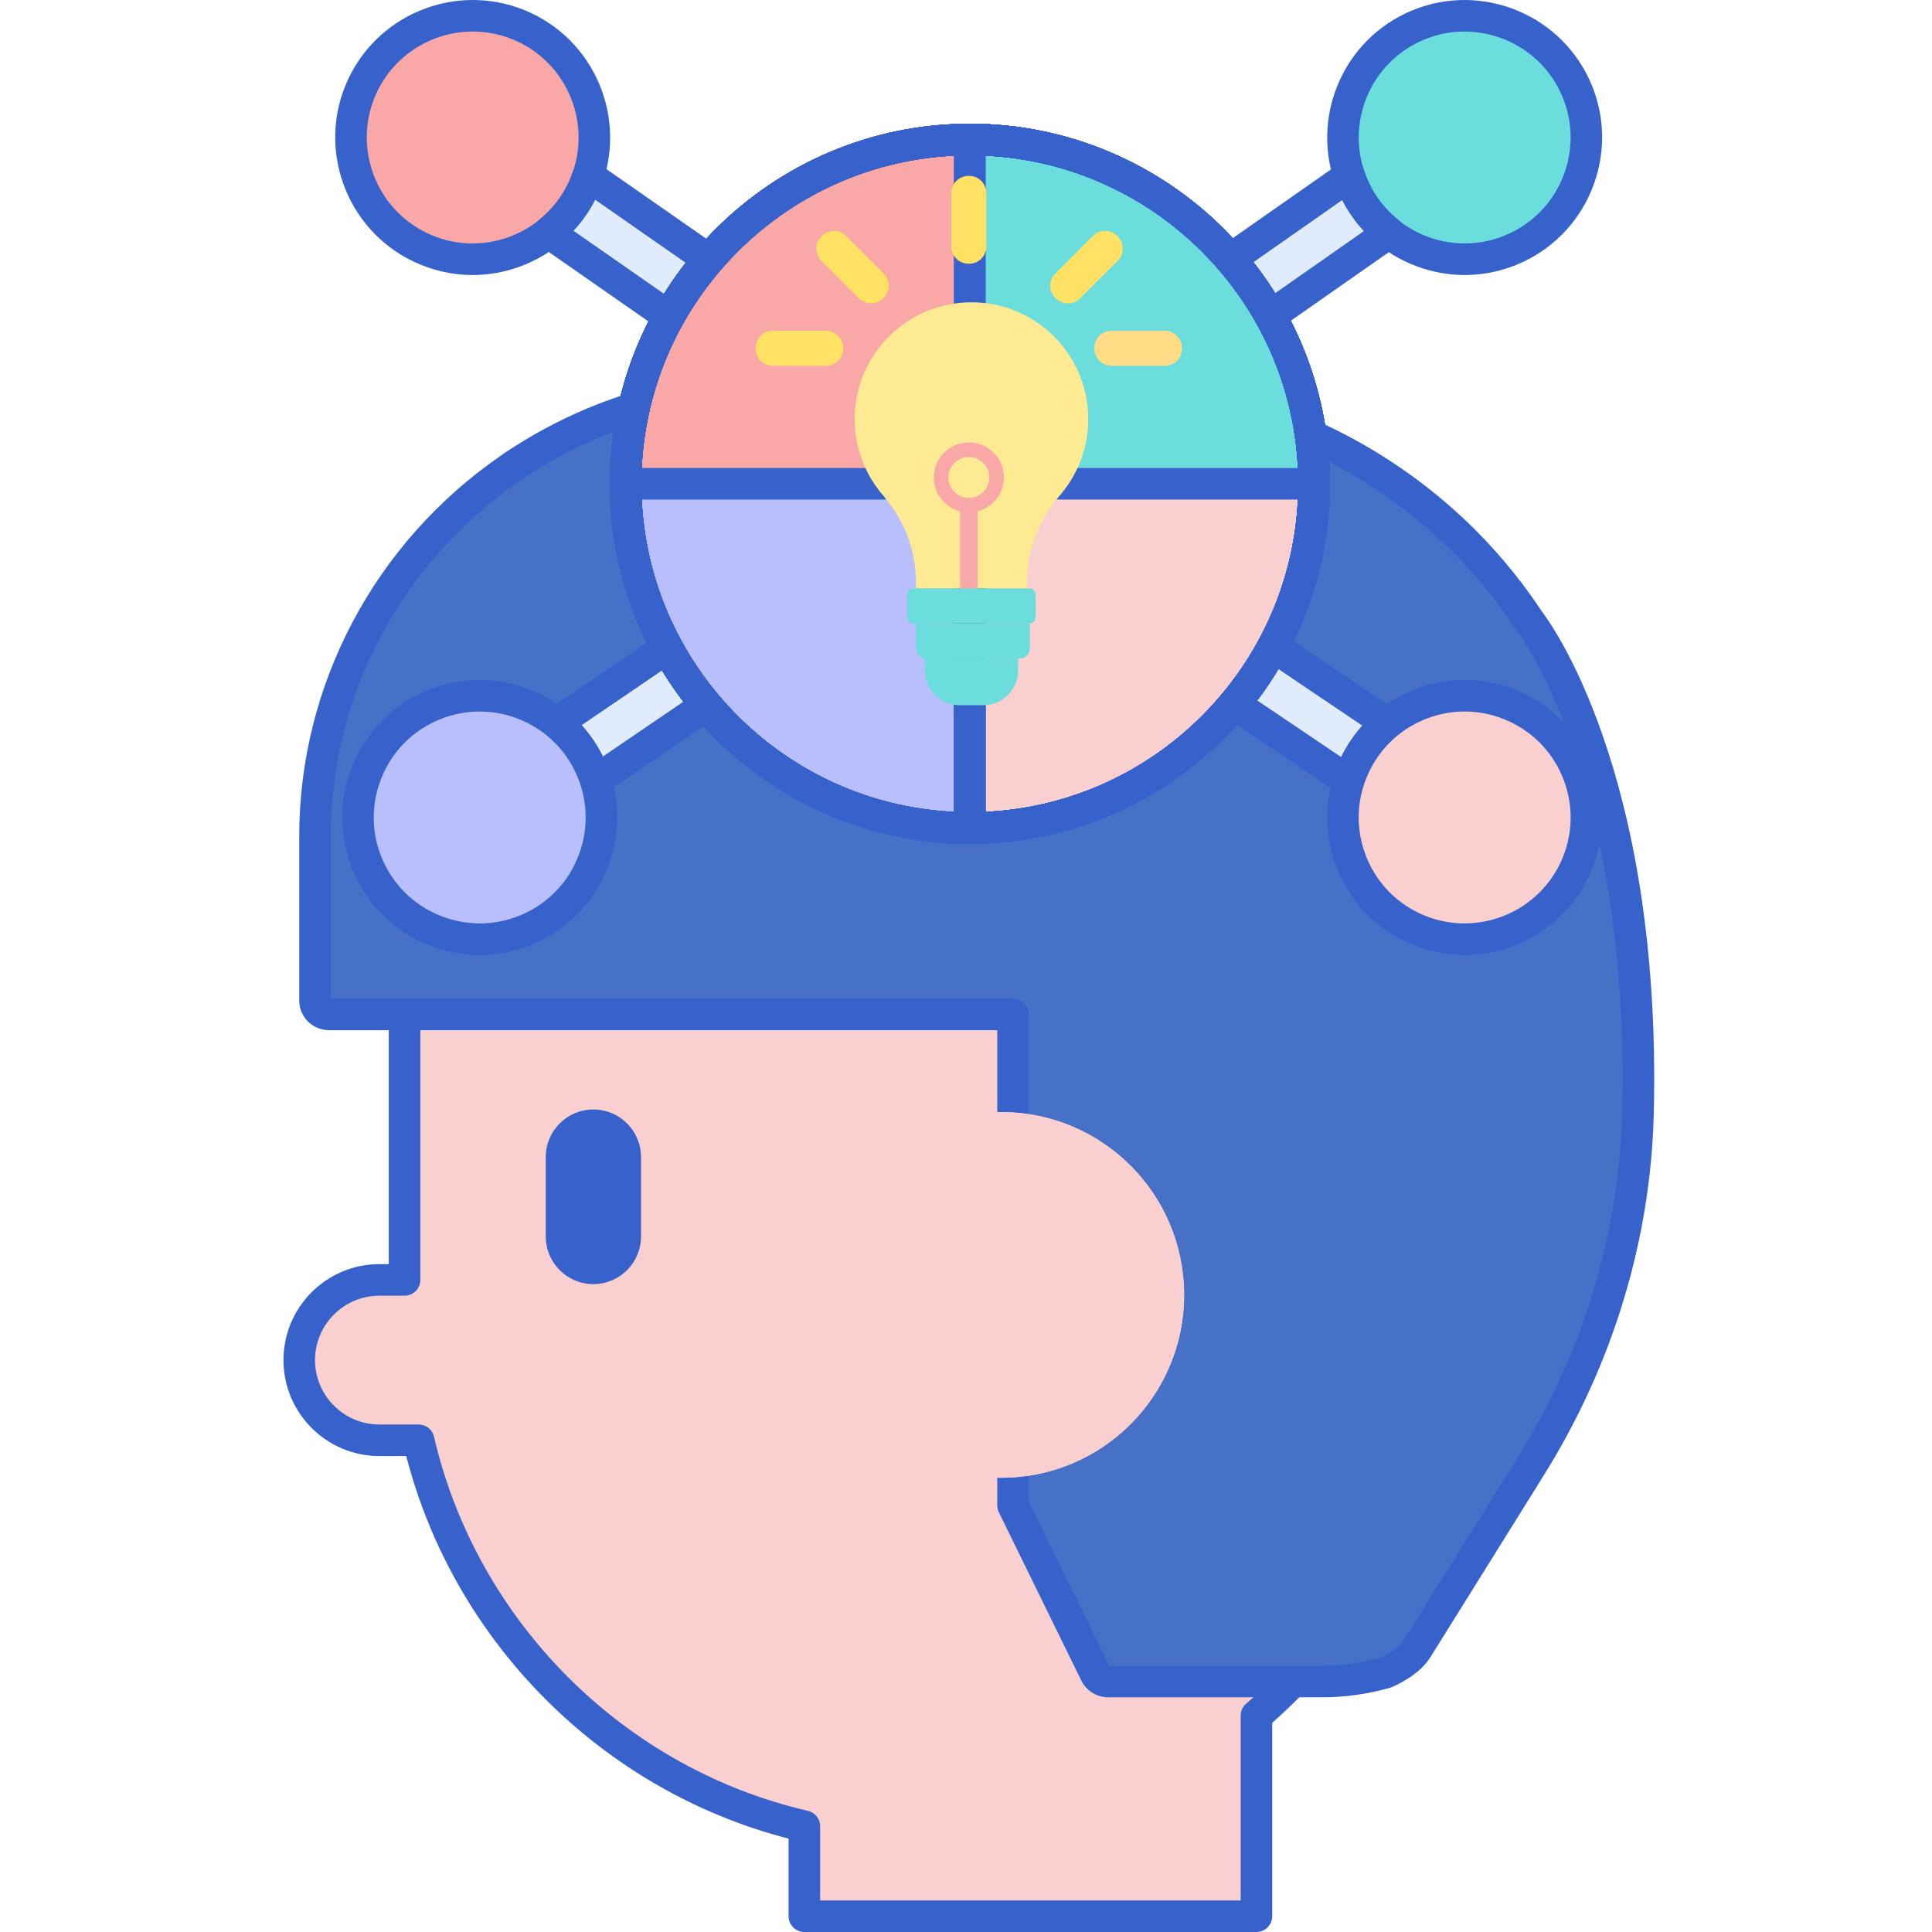 <svg height="489pt" viewBox="-71 0 489 489.876" width="489pt" xmlns="http://www.w3.org/2000/svg"><path d="m162.078 116.734c-72.312 0-130.938 58.625-130.938 130.938v76.859h-6.371c-11.23 0-20.336 9.102-20.336 20.336 0 11.23 9.105 20.332 20.336 20.332h9.938c11.266 48.469 49.301 86.656 97.801 97.855v22.824h114.637v-50.871c28.062-24.016 45.871-59.668 45.871-99.5v-87.836c.004-72.312-58.621-130.938-130.938-130.938zm0 0" fill="#f9cfcf"/><path d="m247.148 489.875h-114.637c-2.207 0-4-1.793-4-4v-19.68c-47.18-12.109-84.738-49.695-96.941-96.996h-6.797c-13.418 0-24.336-10.918-24.336-24.336s10.918-24.332 24.336-24.332h2.367v-72.859c0-74.402 60.535-134.938 134.941-134.938s134.941 60.535 134.941 134.938v87.836c0 38.84-16.695 75.66-45.875 101.324v49.043c0 2.211-1.789 4-4 4zm-110.637-8h106.637v-46.867c0-1.168.512-2.281 1.402-3.039 28.262-24.188 44.473-59.344 44.473-96.461v-87.836c0-69.996-56.949-126.938-126.941-126.938-69.996 0-126.941 56.941-126.941 126.938v76.859c0 2.207-1.789 4-4 4h-6.367c-9.008 0-16.336 7.328-16.336 16.332 0 9.008 7.328 16.336 16.336 16.336h9.938c1.859 0 3.473 1.281 3.895 3.094 10.887 46.84 48.102 84.078 94.805 94.863 1.816.418 3.102 2.035 3.102 3.898zm0 0" fill="#3762cc"/><path d="m316.5 157.703-.008.016c-23.359-35.688-65.098-59.473-112.723-59.473-10.133 0-18.344 7.773-18.344 17.359v3.641c0-4.285-1.312-8.27-3.555-11.594v-.004s-.633-1.281-2.496-3.027c-2.461-2.492-5.539-4.391-8.996-5.441-4.852-1.945-11.633-3.551-20.973-3.945v-.004c-.016 0-.035 0-.051 0-9.703-.402-22.16.508-38.145 3.738-11.633 1.273-22.738 4.238-33.07 8.648-.035.012-.074.02-.113.031l.004.016c-5.867 2.508-11.469 5.496-16.781 8.887-2.309 1.414-3.465 2.297-3.469 2.305-29.828 20.57-49.34 54.609-49.34 93.156v41.699c0 1.93 1.594 3.5 3.559 3.5h173.43v124.488l20.914 42.684c.594 1.207 1.84 1.98 3.207 1.98h54.32c5.492 0 10.895-.785 16.043-2.266.16-.066 5.672-2.391 7.906-5.969 5.281-8.449 17.707-28.352 29.012-46.531 16.781-26.984 26.309-57.805 27.062-89.422 2.059-86.629-27.395-124.473-27.395-124.473zm0 0" fill="#4671c6"/><path d="m263.867 430.363h-54.32c-2.871 0-5.539-1.656-6.801-4.223l-20.914-42.68c-.27-.551-.406-1.152-.406-1.762v-120.488h-169.43c-4.168 0-7.559-3.363-7.559-7.5v-41.699c0-38.336 19.094-74.391 51.07-96.449.09-.074 1.359-1.016 3.656-2.422 5.414-3.453 11.148-6.5 16.988-9.02.195-.105.398-.195.613-.266 10.766-4.57 22.141-7.543 33.832-8.84 14.672-2.957 27.719-4.223 38.793-3.785.129-.004.262.008.395.02 8.535.375 15.914 1.777 21.926 4.156 3.957 1.234 7.586 3.449 10.512 6.406 1.125 1.051 1.91 2.02 2.43 2.75 3.918-6.176 11.023-10.316 19.121-10.316 47.438 0 90.727 22.797 115.875 60.992.004.004.008.008.008.012 1.238 1.59 30.305 39.969 28.238 127.023-.762 31.938-10.328 63.555-27.664 91.438-11.309 18.184-23.738 38.09-29.016 46.539-2.77 4.438-8.605 7.059-9.75 7.539-.145.062-.293.113-.445.16-5.594 1.598-11.363 2.414-17.152 2.414zm-54.062-8h54.062c4.957 0 9.902-.688 14.699-2.043 1.773-.781 4.758-2.551 5.859-4.312 5.277-8.445 17.703-28.348 29.008-46.523 16.582-26.668 25.73-56.895 26.457-87.402 1.922-80.879-24.062-118.508-26.387-121.703-.129-.145-.25-.301-.359-.469-23.637-36.109-64.523-57.668-109.375-57.668-7.91 0-14.344 5.996-14.344 13.363v3.641c0 2.207-1.793 4-4 4-2.211 0-4-1.793-4-4 0-3.336-.996-6.574-2.875-9.355-.105-.16-.199-.324-.281-.496-.094-.145-.582-.875-1.629-1.855-2.145-2.168-4.676-3.699-7.426-4.535-.109-.035-.215-.07-.324-.113-5.238-2.098-11.832-3.328-19.605-3.66-.023-.004-.035 0-.047-.004-.023 0-.047 0-.074 0-10.488-.438-23 .797-37.164 3.664-.117.023-.238.043-.359.055-11.035 1.207-21.781 4.02-31.934 8.348-.008.004-.016.008-.023.012-.027.012-.055.023-.082.035-5.547 2.375-11 5.262-16.203 8.582-2.117 1.297-3.164 2.086-3.207 2.121-29.961 20.668-47.758 54.262-47.758 89.969v41.199h172.988c2.207 0 4 1.789 4 4v123.562zm0 0" fill="#3762cc"/><path d="m79.02 325.598c-6.672 0-12.078-5.406-12.078-12.078v-20.129c0-6.668 5.406-12.074 12.078-12.074 6.668 0 12.074 5.406 12.074 12.074v20.129c0 6.668-5.406 12.078-12.074 12.078zm0 0" fill="#3762cc"/><path d="m228.805 328.34c0 25.602-20.754 46.359-46.355 46.359-25.605 0-46.359-20.758-46.359-46.359 0-25.602 20.754-46.359 46.359-46.359 25.602 0 46.355 20.758 46.355 46.359zm0 0" fill="#f9cfcf"/><path d="m228.805 328.34c0 25.602-20.754 46.359-46.355 46.359-25.605 0-46.359-20.758-46.359-46.359 0-25.602 20.754-46.359 46.359-46.359 25.602 0 46.355 20.758 46.355 46.359zm0 0" fill="#f9cfcf"/><path d="m79.273 34.859c0 17.039-13.816 30.855-30.859 30.855-17.039 0-30.855-13.816-30.855-30.855 0-17.043 13.816-30.859 30.855-30.859 17.043 0 30.859 13.816 30.859 30.859zm0 0" fill="#f9a7a7"/><path d="m48.395 69.734c-5.023 0-10.027-1.102-14.711-3.285-17.422-8.125-24.984-28.906-16.863-46.324 8.125-17.422 28.91-24.984 46.324-16.859 17.422 8.121 24.984 28.902 16.863 46.32-3.938 8.441-10.922 14.84-19.672 18.027-3.887 1.418-7.922 2.121-11.941 2.121zm.062-61.734c-10.125 0-19.832 5.742-24.387 15.504-6.258 13.422-.43 29.438 12.992 35.695 6.504 3.035 13.801 3.355 20.539.898 6.742-2.457 12.125-7.387 15.156-13.891 6.258-13.422.43-29.434-12.992-35.691-3.66-1.707-7.516-2.516-11.309-2.516zm0 0" fill="#3762cc"/><path d="m271.969 194.238c2.02-4.324 4.934-7.934 8.391-10.773l-100.977-68.094-101.684-70.836c-.375 1.129-.801 2.258-1.316 3.363-2.09 4.477-5.133 8.191-8.754 11.07l101.805 70.918 101.086 68.172c.406-1.285.867-2.566 1.449-3.82zm0 0" fill="#e0ebfc"/><path d="m270.52 202.059c-.789 0-1.566-.234-2.234-.684l-101.086-68.172-101.855-70.953c-1.039-.719-1.672-1.891-1.711-3.152-.039-1.266.516-2.473 1.508-3.258 3.297-2.625 5.859-5.863 7.617-9.629.402-.867.777-1.828 1.145-2.934.398-1.199 1.336-2.137 2.535-2.539 1.199-.398 2.516-.207 3.547.516l101.688 70.836 100.926 68.059c1.047.711 1.699 1.867 1.762 3.129.055 1.262-.484 2.477-1.461 3.281-3.148 2.582-5.605 5.738-7.301 9.371-.445.957-.848 2.016-1.262 3.328-.375 1.203-1.301 2.16-2.492 2.574-.434.148-.879.227-1.324.227zm-196.531-143.535 97.73 68.082 96.91 65.352c1.422-2.906 3.223-5.566 5.379-7.953l-96.859-65.316-97.66-68.035c-1.465 2.887-3.305 5.52-5.5 7.871zm0 0" fill="#3762cc"/><path d="m271.969 47.898c-.504-1.086-.926-2.188-1.297-3.297l-101.254 70.855-99.754 67.922c3.508 2.852 6.461 6.492 8.5 10.859.562 1.215 1.016 2.445 1.41 3.684l99.844-67.98 101.355-70.934c-3.645-2.883-6.707-6.609-8.805-11.109zm0 0" fill="#e0ebfc"/><path d="m330.797 34.859c0 17.039-13.816 30.855-30.859 30.855s-30.859-13.816-30.859-30.855c0-17.043 13.816-30.859 30.859-30.859s30.859 13.816 30.859 30.859zm0 0" fill="#6bdddd"/><path d="m299.957 69.734c-4.02 0-8.051-.707-11.941-2.121-8.75-3.188-15.734-9.586-19.668-18.027-8.125-17.418-.562-38.199 16.859-46.32 17.418-8.121 38.199-.559 46.324 16.859 8.121 17.418.555 38.199-16.863 46.324-4.688 2.188-9.688 3.285-14.711 3.285zm-.062-61.734c-3.793 0-7.648.809-11.309 2.516-13.422 6.258-19.25 22.27-12.992 35.691 3.031 6.504 8.414 11.434 15.156 13.891 6.738 2.449 14.035 2.129 20.535-.898 6.504-3.031 11.434-8.414 13.891-15.156 2.453-6.742 2.133-14.035-.898-20.539-4.551-9.758-14.262-15.504-24.383-15.504zm0 0" fill="#3762cc"/><path d="m79.574 201.922c-.438 0-.879-.07-1.301-.215-1.195-.414-2.125-1.363-2.508-2.566-.402-1.262-.793-2.285-1.227-3.215-1.711-3.668-4.203-6.848-7.395-9.445-.98-.797-1.527-2.012-1.473-3.273.055-1.266.699-2.426 1.746-3.137l99.754-67.922 101.211-70.828c1.031-.723 2.348-.918 3.547-.523 1.195.398 2.137 1.336 2.539 2.531.359 1.082.73 2.023 1.129 2.879 1.766 3.785 4.344 7.039 7.664 9.668.988.781 1.551 1.992 1.512 3.254-.039 1.262-.668 2.434-1.703 3.16l-101.355 70.93-99.891 68.012c-.672.457-1.457.691-2.25.691zm-3.555-18.031c2.168 2.375 3.98 5.027 5.418 7.926l95.727-65.18 97.246-68.055c-2.195-2.348-4.039-4.977-5.512-7.859l-97.188 68.012zm0 0" fill="#3762cc"/><path d="m81.055 207.281c0 17.043-13.816 30.859-30.859 30.859-17.043 0-30.859-13.816-30.859-30.859s13.816-30.859 30.859-30.859c17.043 0 30.859 13.816 30.859 30.859zm0 0" fill="#b9befc"/><path d="m87.176 122.664c0-48.207 39.082-87.289 87.289-87.289v174.582c-48.207 0-87.289-39.082-87.289-87.293zm0 0" fill="#f9a7a7"/><path d="m261.758 122.664c0 48.211-39.082 87.293-87.293 87.293v-174.582c48.211 0 87.293 39.082 87.293 87.289zm0 0" fill="#6bdddd"/><path d="m174.465 209.957c-48.207 0-87.289-39.082-87.289-87.293h87.289zm0 0" fill="#b9befc"/><path d="m174.465 209.957v-87.293h87.293c0 48.211-39.082 87.293-87.293 87.293zm0 0" fill="#f9cfcf"/><g fill="#3762cc"><path d="m174.465 213.957c-50.336 0-91.289-40.953-91.289-91.293 0-50.336 40.953-91.289 91.289-91.289 50.34 0 91.293 40.953 91.293 91.289 0 50.34-40.953 91.293-91.293 91.293zm0-174.582c-45.926 0-83.289 37.363-83.289 83.293 0 45.926 37.363 83.293 83.289 83.293 45.93 0 83.293-37.363 83.293-83.293 0-45.93-37.367-83.293-83.293-83.293zm0 0"/><path d="m174.465 213.957c-50.336 0-91.289-40.953-91.289-91.293 0-50.336 40.953-91.289 91.289-91.289 2.211 0 4 1.789 4 4v174.582c0 2.211-1.789 4-4 4zm-4-174.488c-44.078 2.094-79.289 38.609-79.289 83.199 0 44.586 35.211 81.105 79.289 83.199zm0 0"/><path d="m174.465 213.957c-2.207 0-4-1.793-4-4v-174.582c0-2.211 1.793-4 4-4 50.34 0 91.293 40.953 91.293 91.289 0 50.34-40.953 91.293-91.293 91.293zm4-174.488v166.395c44.078-2.09 79.293-38.609 79.293-83.199 0-44.586-35.215-81.102-79.293-83.195zm0 0"/><path d="m174.465 213.957c-50.336 0-91.289-40.953-91.289-91.293 0-2.207 1.789-4 4-4h87.289c2.211 0 4 1.793 4 4v87.293c0 2.211-1.789 4-4 4zm-83.195-87.293c2.027 42.754 36.441 77.168 79.195 79.199v-79.199zm0 0"/><path d="m174.465 213.957c-2.207 0-4-1.793-4-4v-87.293c0-2.207 1.793-4 4-4h87.293c2.207 0 4 1.793 4 4 0 50.34-40.953 91.293-91.293 91.293zm4-87.293v79.199c42.754-2.031 77.168-36.445 79.199-79.199zm0 0"/><path d="m50.25 242.137c-13.137 0-25.738-7.453-31.645-20.121-8.125-17.422-.559-38.203 16.859-46.324 8.441-3.938 17.906-4.352 26.656-1.164 8.75 3.184 15.734 9.586 19.668 18.023 3.938 8.438 4.348 17.902 1.164 26.652s-9.586 15.738-18.023 19.672c-4.754 2.215-9.754 3.262-14.68 3.262zm-24.398-23.504c6.262 13.422 22.273 19.25 35.695 12.992 6.5-3.031 11.434-8.414 13.887-15.156s2.137-14.035-.895-20.535c-3.031-6.504-8.414-11.438-15.156-13.891-6.742-2.453-14.035-2.133-20.535.898-6.504 3.031-11.438 8.414-13.891 15.156-2.453 6.738-2.137 14.035.895 20.535zm0 0"/></g><path d="m330.797 207.281c0 17.043-13.816 30.859-30.859 30.859s-30.859-13.816-30.859-30.859 13.816-30.859 30.859-30.859 30.859 13.816 30.859 30.859zm0 0" fill="#f9cfcf"/><path d="m299.883 242.137c-4.926 0-9.926-1.047-14.676-3.262-8.438-3.938-14.84-10.922-18.023-19.672-3.188-8.75-2.773-18.215 1.164-26.652 3.934-8.438 10.918-14.84 19.668-18.023 8.75-3.188 18.215-2.773 26.652 1.164 17.422 8.121 24.984 28.902 16.863 46.324-5.91 12.668-18.512 20.121-31.648 20.121zm.07-61.73c-3.098 0-6.203.543-9.203 1.637-6.738 2.453-12.121 7.383-15.152 13.887-3.035 6.504-3.352 13.793-.898 20.539 2.453 6.742 7.387 12.121 13.887 15.156 13.422 6.254 29.434.43 35.695-12.992 3.031-6.504 3.352-13.797.898-20.539-2.457-6.742-7.387-12.125-13.891-15.156-3.613-1.684-7.469-2.531-11.336-2.531zm27.953 39.918h.02zm0 0" fill="#3762cc"/><path d="m196.73 126.25c4.82-5.266 7.766-12.281 7.766-19.984 0-16.355-13.258-29.617-29.613-29.617-16.355 0-29.613 13.258-29.613 29.617 0 7.703 2.945 14.719 7.77 19.984h-.078c4.898 5.801 7.855 13.289 7.855 21.473 0 .496-.016.988-.035 1.48h28.207c-.023-.492-.039-.984-.039-1.48 0-8.184 2.961-15.672 7.855-21.473zm0 0" fill="#ffea94"/><path d="m183.102 121.07c0-4.906-3.98-8.883-8.887-8.883s-8.883 3.977-8.883 8.883c0 4.133 2.836 7.578 6.66 8.57v21.59h4.445v-21.59c3.824-.992 6.664-4.438 6.664-8.57zm-8.887 5.195c-2.863 0-5.195-2.332-5.195-5.195 0-2.867 2.332-5.195 5.195-5.195 2.867 0 5.195 2.332 5.195 5.195 0 2.863-2.328 5.195-5.195 5.195zm0 0" fill="#f9a7a7"/><path d="m196.137 75.523.125.121c1.699 1.703 4.457 1.703 6.156 0l9.547-9.543c1.699-1.703 1.699-4.461 0-6.16l-.121-.125c-1.703-1.699-4.461-1.699-6.16 0l-9.547 9.547c-1.699 1.699-1.699 4.457 0 6.16zm0 0" fill="#ffe164"/><path d="m174.297 66.871h-.16c-2.41 0-4.363-1.953-4.363-4.363v-13.547c0-2.406 1.953-4.359 4.363-4.359h.16c2.406 0 4.359 1.949 4.359 4.359v13.547c0 2.41-1.949 4.363-4.359 4.363zm0 0" fill="#ffe164"/><path d="m152.664 75.523-.121.121c-1.699 1.703-4.457 1.703-6.16 0l-9.543-9.543c-1.703-1.703-1.703-4.461 0-6.16l.121-.125c1.703-1.699 4.457-1.699 6.16 0l9.543 9.547c1.703 1.699 1.703 4.457 0 6.16zm0 0" fill="#ffe164"/><path d="m206.051 88.398v-.172c0-2.406 1.949-4.355 4.355-4.355h13.496c2.406 0 4.359 1.949 4.359 4.355v.172c0 2.406-1.953 4.355-4.359 4.355h-13.496c-2.406-.004-4.355-1.953-4.355-4.355zm0 0" fill="#ffdc85"/><path d="m120.172 88.398v-.172c0-2.406 1.949-4.355 4.355-4.355h13.5c2.406 0 4.355 1.949 4.355 4.355v.172c0 2.406-1.949 4.355-4.355 4.355h-13.5c-2.406-.004-4.355-1.953-4.355-4.355zm0 0" fill="#ffe164"/><path d="m189.551 158.086h-29.332c-.895 0-1.621-.727-1.621-1.621v-5.641c0-.898.727-1.621 1.621-1.621h29.332c.895 0 1.621.723 1.621 1.621v5.641c0 .895-.727 1.621-1.621 1.621zm0 0" fill="#6bdddd"/><path d="m187.125 166.969h-23.742c-1.418 0-2.566-1.148-2.566-2.562v-6.32h28.875v6.32c0 1.414-1.148 2.562-2.566 2.562zm0 0" fill="#6bdddd"/><path d="m177.848 178.816h-5.922c-4.906 0-8.887-3.98-8.887-8.883v-2.965h23.691v2.965c0 4.902-3.98 8.883-8.883 8.883zm0 0" fill="#6bdddd"/><path d="m174.465 213.957c-50.336 0-91.289-40.953-91.289-91.293 0-50.336 40.953-91.289 91.289-91.289 50.34 0 91.293 40.953 91.293 91.289 0 50.34-40.953 91.293-91.293 91.293zm0-174.582c-45.926 0-83.289 37.363-83.289 83.289 0 45.93 37.363 83.293 83.289 83.293 45.93 0 83.293-37.363 83.293-83.293 0-45.926-37.367-83.289-83.293-83.289zm0 0" fill="#3762cc"/><path d="m174.465 213.957c-50.336 0-91.289-40.953-91.289-91.293 0-50.336 40.953-91.289 91.289-91.289 50.34 0 91.293 40.953 91.293 91.289 0 50.34-40.953 91.293-91.293 91.293zm0-174.582c-45.926 0-83.289 37.363-83.289 83.289 0 45.93 37.363 83.293 83.289 83.293 45.93 0 83.293-37.363 83.293-83.293 0-45.926-37.367-83.289-83.293-83.289zm0 0" fill="#3762cc"/><path d="m174.465 213.957c-50.336 0-91.289-40.953-91.289-91.293 0-50.336 40.953-91.289 91.289-91.289 50.34 0 91.293 40.953 91.293 91.289 0 50.34-40.953 91.293-91.293 91.293zm0-174.582c-45.926 0-83.289 37.363-83.289 83.289 0 45.93 37.363 83.293 83.289 83.293 45.93 0 83.293-37.363 83.293-83.293 0-45.926-37.367-83.289-83.293-83.289zm0 0" fill="#3762cc"/><path d="m174.465 213.957c-50.336 0-91.289-40.953-91.289-91.293 0-50.336 40.953-91.289 91.289-91.289 50.34 0 91.293 40.953 91.293 91.289 0 50.34-40.953 91.293-91.293 91.293zm0-174.582c-45.926 0-83.289 37.363-83.289 83.289 0 45.93 37.363 83.293 83.289 83.293 45.93 0 83.293-37.363 83.293-83.293 0-45.926-37.367-83.289-83.293-83.289zm0 0" fill="#3762cc"/><path d="m174.465 213.957c-50.336 0-91.289-40.953-91.289-91.293 0-50.336 40.953-91.289 91.289-91.289 50.34 0 91.293 40.953 91.293 91.289 0 50.34-40.953 91.293-91.293 91.293zm0-174.582c-45.926 0-83.289 37.363-83.289 83.289 0 45.93 37.363 83.293 83.289 83.293 45.93 0 83.293-37.363 83.293-83.293 0-45.926-37.367-83.289-83.293-83.289zm0 0" fill="#3762cc"/><path d="m174.465 213.957c-50.336 0-91.289-40.953-91.289-91.293 0-50.336 40.953-91.289 91.289-91.289 50.34 0 91.293 40.953 91.293 91.289 0 50.34-40.953 91.293-91.293 91.293zm0-174.582c-45.926 0-83.289 37.363-83.289 83.289 0 45.93 37.363 83.293 83.289 83.293 45.93 0 83.293-37.363 83.293-83.293 0-45.926-37.367-83.289-83.293-83.289zm0 0" fill="#3762cc"/></svg>